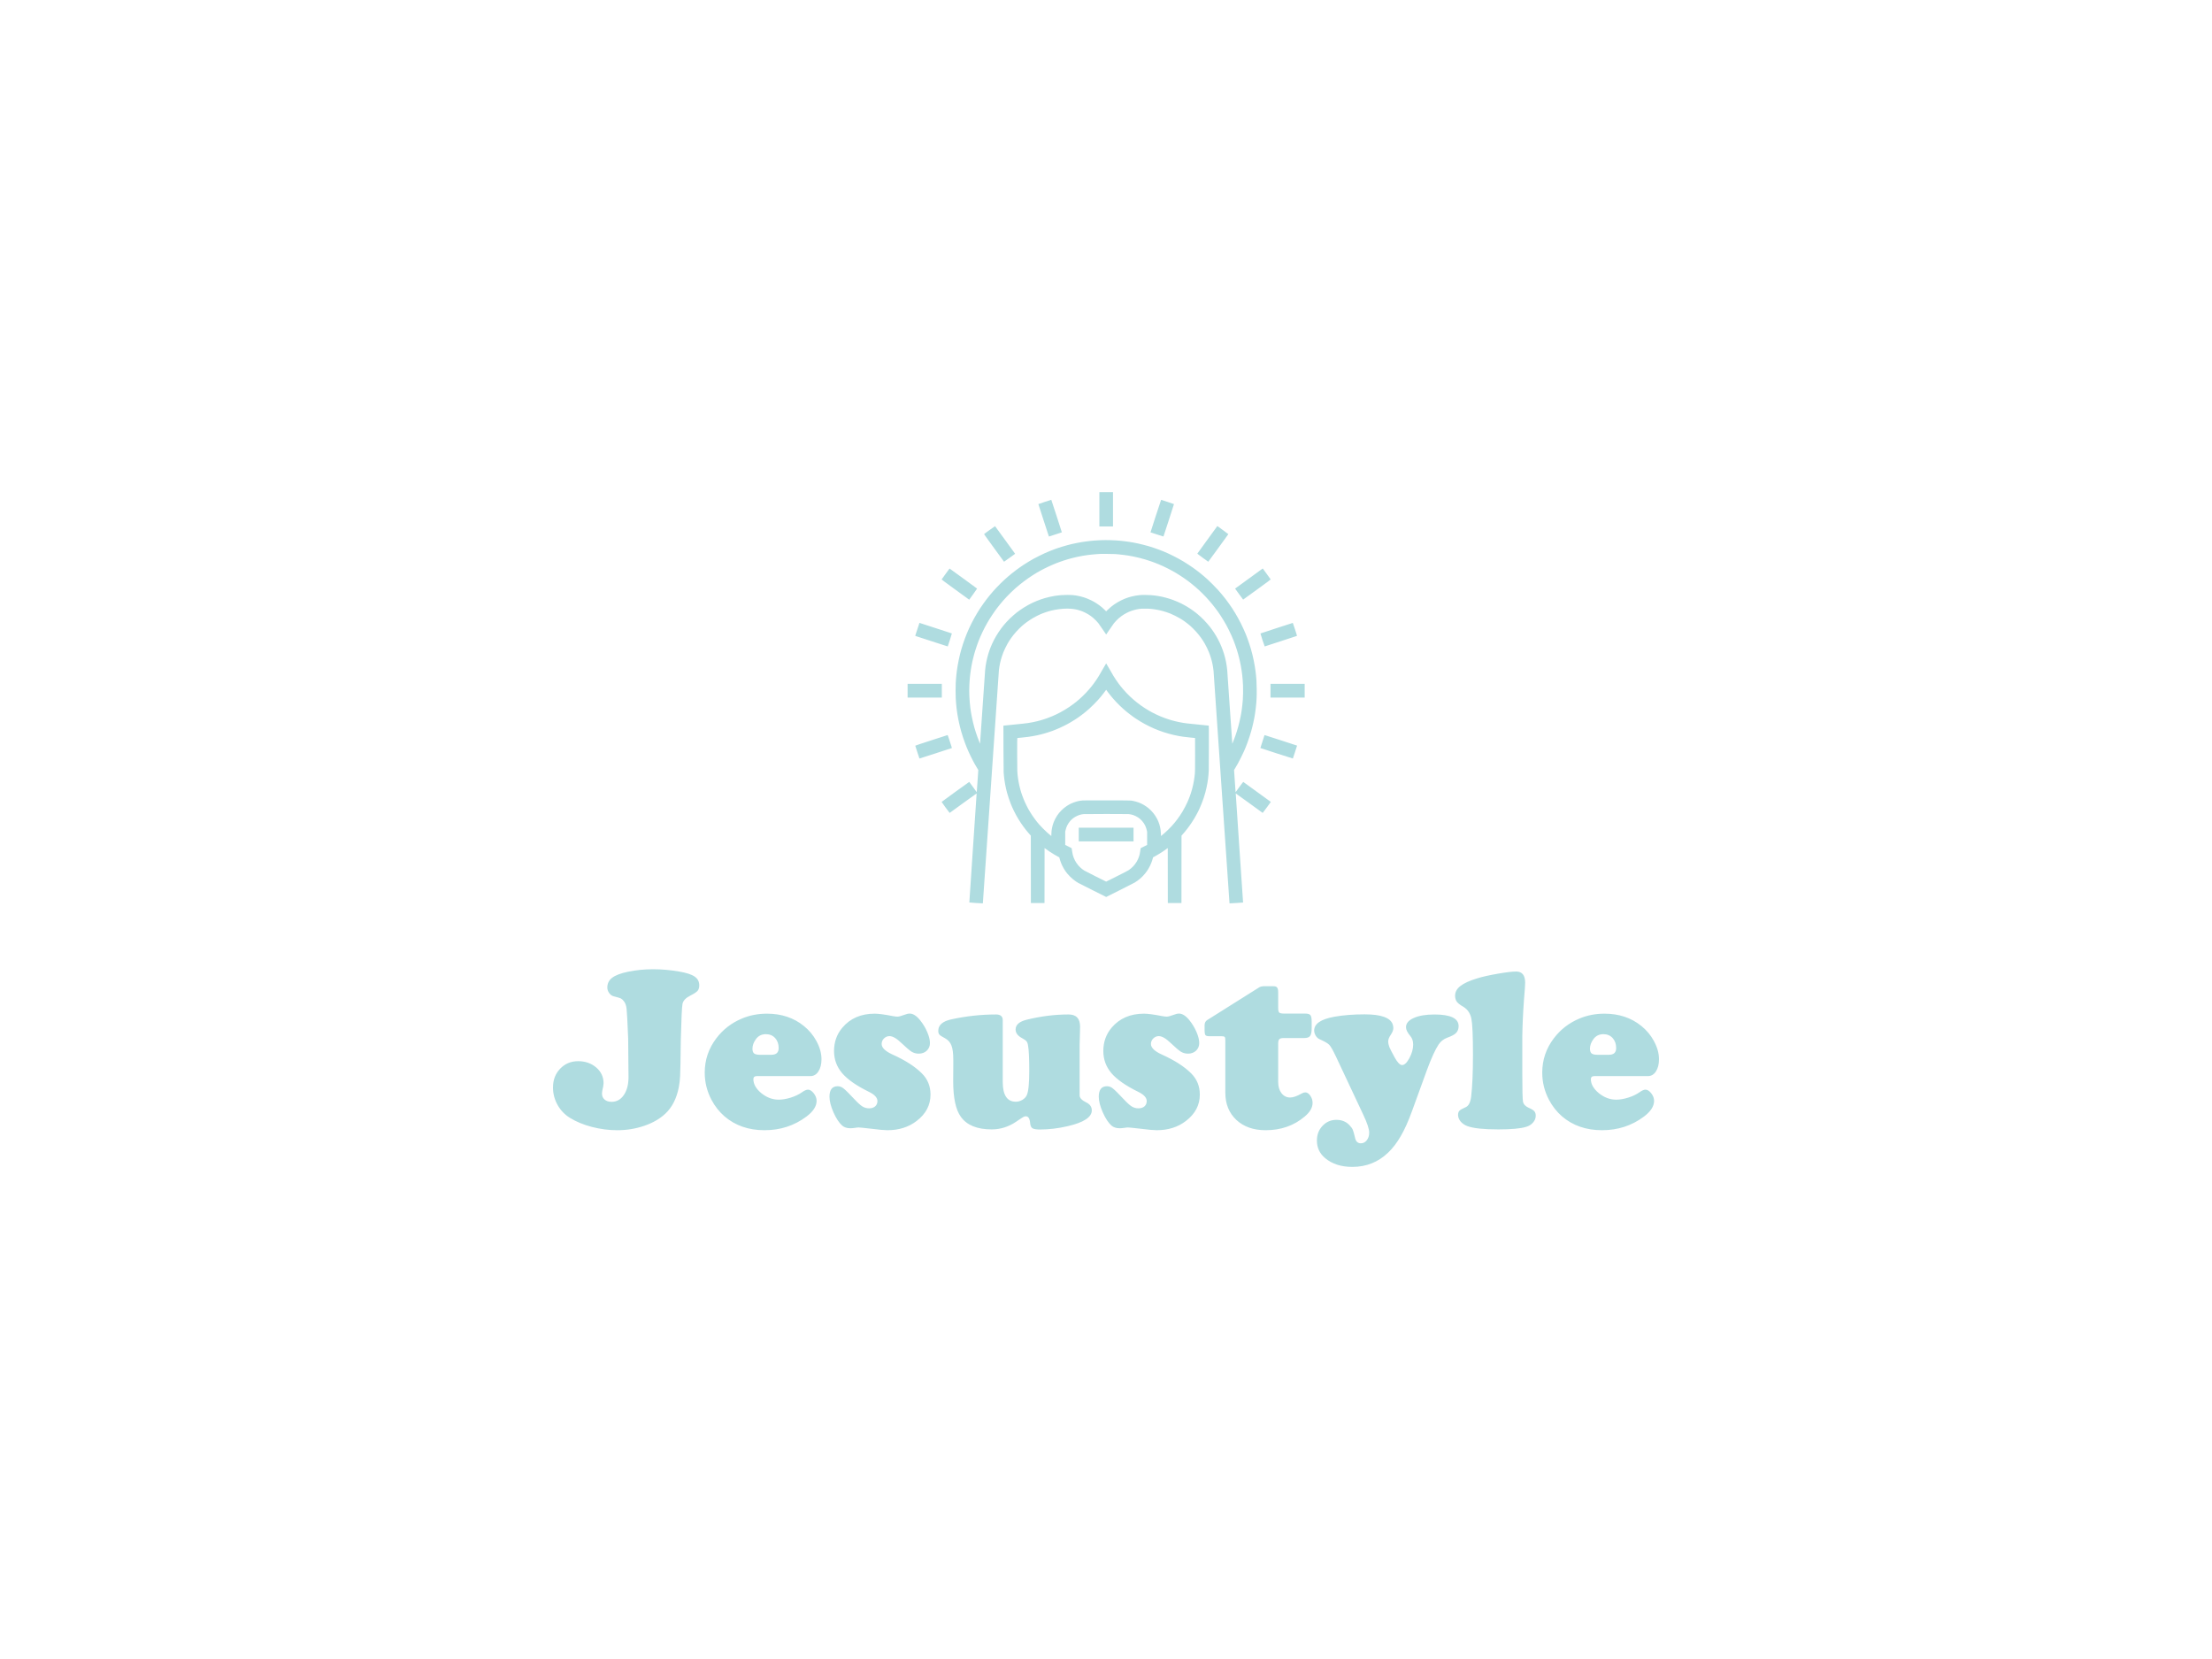<?xml version="1.0" encoding="utf-8"?>
<svg version="1.1" xmlns:cc="http://creativecommons.org/ns#" xmlns:dc="http://purl.org/dc/elements/1.1/" xmlns:rdf="http://www.w3.org/1999/02/22-rdf-syntax-ns#" xmlns="http://www.w3.org/2000/svg" xmlns:xlink="http://www.w3.org/1999/xlink" x="0px" y="0px" viewBox="0 0 1024 768" xml:space="preserve">
<path fill="#afdce0" d="m508.93 227.81v15.9h6.31v-15.9h-3.16-3.15zm-22.26 3.56c-0.02 0-1.37 0.44-3 0.97-1.64 0.53-2.98 0.99-2.98 1.02s1.1 3.41 2.43 7.52c1.34 4.11 2.44 7.48 2.45 7.49s1.35-0.42 2.99-0.95 2.99-0.98 3-0.99-1.08-3.4-2.42-7.54-2.46-7.52-2.47-7.52zm50.85 0.01c-0.03-0.01-1.15 3.37-2.49 7.51-1.35 4.14-2.44 7.54-2.43 7.55 0.01 0 1.36 0.45 3 0.98s2.99 0.95 3 0.94 1.11-3.38 2.45-7.48c1.33-4.11 2.42-7.5 2.42-7.52 0-0.03-1.33-0.49-2.95-1.01s-2.97-0.96-3-0.97zm26.02 12.15l-4.63 6.37c-2.54 3.51-4.63 6.4-4.64 6.42-0.01 0.03 1.12 0.88 2.51 1.89s2.55 1.84 2.57 1.83c0.02 0 2.11-2.86 4.65-6.35 2.54-3.5 4.63-6.39 4.64-6.41 0-0.03-1.09-0.85-2.44-1.83-1.34-0.98-2.49-1.81-2.55-1.85l-0.11-0.07zm-102.9 0.05c-0.02-0.02-1.15 0.77-2.51 1.76s-2.51 1.84-2.55 1.87c-0.06 0.06 0.78 1.26 4.55 6.44 2.54 3.5 4.65 6.38 4.67 6.39 0.03 0.01 1.2-0.82 2.59-1.83l2.54-1.84-0.12-0.18c-0.07-0.09-2.15-2.96-4.63-6.37-2.47-3.41-4.52-6.22-4.54-6.24zm51.16 6.45c-0.57 0-1.3 0.02-1.61 0.02-0.31 0.01-1.09 0.05-1.74 0.08-0.66 0.03-1.63 0.1-2.17 0.14-0.55 0.05-1.45 0.14-2 0.2-0.56 0.06-1.39 0.16-1.84 0.23-0.45 0.06-1.33 0.2-1.97 0.3-0.63 0.11-1.65 0.3-2.25 0.42-0.61 0.12-1.49 0.31-1.97 0.42-0.48 0.12-1.41 0.35-2.06 0.52s-1.79 0.5-2.54 0.73c-0.74 0.23-1.64 0.51-2 0.64-0.35 0.12-1.04 0.36-1.52 0.54-0.48 0.17-1.4 0.53-2.05 0.79-0.65 0.27-1.65 0.69-2.23 0.94-0.57 0.26-1.82 0.85-2.76 1.32-0.95 0.47-2.22 1.13-2.82 1.47s-1.56 0.89-2.11 1.23c-0.56 0.33-1.58 0.97-2.26 1.42s-1.58 1.06-2 1.36c-0.42 0.29-1.25 0.91-1.86 1.37-0.6 0.45-1.43 1.1-1.83 1.43-0.4 0.32-1.13 0.93-1.61 1.34-0.48 0.42-1.24 1.09-1.69 1.51-0.45 0.41-1.24 1.17-1.76 1.68-0.53 0.51-1.39 1.4-1.93 1.98-0.53 0.57-1.26 1.37-1.61 1.77s-0.99 1.15-1.41 1.66-1.07 1.34-1.46 1.84c-0.38 0.49-1.03 1.38-1.45 1.97-0.42 0.58-1.1 1.58-1.51 2.19-0.41 0.62-1.04 1.62-1.4 2.23-0.37 0.6-0.96 1.62-1.31 2.25-0.36 0.64-0.93 1.73-1.28 2.43-0.35 0.69-0.86 1.75-1.13 2.33-0.27 0.59-0.7 1.56-0.94 2.15-0.25 0.59-0.69 1.7-0.98 2.48-0.29 0.77-0.71 1.99-0.95 2.7-0.23 0.71-0.57 1.79-0.74 2.4-0.17 0.6-0.46 1.69-0.65 2.42-0.18 0.73-0.46 1.95-0.61 2.72-0.16 0.76-0.38 1.92-0.48 2.56-0.11 0.65-0.26 1.64-0.34 2.21-0.08 0.58-0.19 1.55-0.25 2.17-0.07 0.62-0.14 1.47-0.18 1.89-0.03 0.42-0.08 1.24-0.11 1.83s-0.06 2.14-0.06 3.44 0.03 2.84 0.06 3.41 0.1 1.54 0.14 2.14c0.05 0.6 0.14 1.54 0.2 2.09 0.06 0.54 0.15 1.27 0.2 1.63s0.16 1.12 0.25 1.69 0.26 1.51 0.37 2.09c0.11 0.57 0.29 1.43 0.4 1.91s0.32 1.38 0.47 1.99c0.16 0.62 0.42 1.6 0.59 2.2 0.18 0.59 0.51 1.66 0.74 2.38 0.24 0.71 0.63 1.83 0.87 2.49 0.24 0.65 0.6 1.59 0.8 2.08s0.56 1.34 0.8 1.88 0.76 1.66 1.16 2.48c0.4 0.81 0.94 1.87 1.19 2.33 0.25 0.47 0.61 1.12 0.79 1.44 0.19 0.33 0.6 1.02 0.91 1.54l0.57 0.95-0.33 4.8c-0.18 2.64-0.34 4.94-0.36 5.12l-0.04 0.32-1.71-2.36c-0.94-1.3-1.73-2.38-1.75-2.39-0.03-0.01-2.91 2.05-6.41 4.59-3.5 2.55-6.37 4.65-6.38 4.68s0.81 1.19 1.83 2.59c1.01 1.39 1.87 2.52 1.89 2.5 0.03-0.02 2.84-2.06 6.25-4.54s6.22-4.49 6.24-4.48c0.01 0.02-0.75 11.38-1.7 25.24-0.94 13.86-1.7 25.22-1.68 25.24s1.43 0.13 3.13 0.25c1.7 0.11 3.11 0.18 3.13 0.16 0.02-0.03 1.68-24.17 3.69-53.64 2.01-29.48 3.69-53.92 3.74-54.32 0.04-0.41 0.15-1.17 0.24-1.7s0.23-1.26 0.31-1.63 0.26-1.08 0.4-1.58c0.13-0.49 0.37-1.28 0.53-1.74 0.16-0.47 0.43-1.2 0.6-1.64 0.17-0.43 0.58-1.33 0.9-2 0.33-0.66 0.77-1.53 0.99-1.91 0.22-0.39 0.6-1.01 0.83-1.39 0.24-0.37 0.66-0.98 0.93-1.36 0.27-0.39 0.75-1.02 1.06-1.4 0.31-0.39 0.86-1.04 1.23-1.45 0.36-0.41 1-1.07 1.41-1.47 0.42-0.41 0.97-0.93 1.23-1.17 0.27-0.23 0.76-0.64 1.09-0.91s0.85-0.67 1.15-0.89c0.31-0.23 0.95-0.67 1.43-0.98 0.48-0.32 1.19-0.76 1.58-0.98 0.38-0.23 1.14-0.64 1.69-0.91 0.54-0.27 1.26-0.61 1.6-0.76 0.34-0.14 0.8-0.33 1.02-0.42 0.21-0.09 0.72-0.27 1.12-0.41 0.41-0.14 1.04-0.35 1.4-0.46 0.37-0.11 1.02-0.29 1.44-0.4 0.42-0.1 1.17-0.27 1.67-0.36 0.49-0.1 1.38-0.24 1.97-0.31 0.59-0.08 1.46-0.17 1.94-0.2 0.47-0.03 1.38-0.06 2.02-0.06 0.63 0 1.51 0.04 1.97 0.09 0.45 0.05 1.09 0.13 1.42 0.2 0.33 0.06 0.89 0.18 1.25 0.27 0.35 0.09 0.94 0.27 1.29 0.39 0.36 0.12 0.85 0.3 1.1 0.4s0.8 0.35 1.21 0.56c0.42 0.21 1.01 0.53 1.3 0.71s0.79 0.5 1.1 0.72 0.85 0.65 1.21 0.95 0.94 0.85 1.3 1.22c0.36 0.38 0.88 0.96 1.15 1.29 0.27 0.34 1.18 1.64 2.02 2.91 0.84 1.26 1.54 2.29 1.56 2.29s0.72-1.03 1.56-2.29c0.84-1.27 1.75-2.57 2.02-2.91 0.27-0.33 0.78-0.91 1.13-1.27 0.36-0.37 0.86-0.86 1.13-1.08 0.26-0.23 0.77-0.64 1.13-0.9 0.36-0.27 0.95-0.67 1.31-0.89s0.96-0.55 1.33-0.73c0.37-0.19 0.9-0.44 1.18-0.55 0.28-0.12 0.8-0.31 1.16-0.43 0.35-0.12 0.94-0.29 1.29-0.38 0.36-0.09 0.84-0.21 1.07-0.25 0.24-0.05 0.74-0.13 1.13-0.19 0.57-0.08 1.07-0.1 2.59-0.1 1.41 0 2.13 0.03 2.82 0.1 0.51 0.06 1.32 0.16 1.8 0.24 0.49 0.07 1.3 0.22 1.81 0.33s1.3 0.3 1.76 0.43c0.46 0.12 1.23 0.36 1.72 0.53 0.49 0.16 1.29 0.46 1.79 0.65 0.49 0.2 1.49 0.66 2.22 1.02 0.73 0.37 1.68 0.88 2.11 1.14 0.44 0.26 0.98 0.59 1.22 0.75 0.23 0.15 0.72 0.48 1.08 0.74 0.37 0.26 0.99 0.73 1.38 1.04 0.4 0.32 0.96 0.79 1.26 1.05 0.29 0.26 0.86 0.8 1.25 1.19 0.4 0.39 1.03 1.04 1.39 1.45 0.37 0.41 0.92 1.06 1.23 1.45 0.31 0.38 0.78 1 1.04 1.37 0.26 0.36 0.68 0.98 0.93 1.37 0.24 0.39 0.63 1.02 0.85 1.41 0.22 0.38 0.66 1.25 0.99 1.91 0.32 0.67 0.73 1.57 0.9 2 0.17 0.44 0.43 1.14 0.57 1.55 0.14 0.42 0.33 1.02 0.42 1.33s0.26 0.92 0.37 1.35c0.1 0.43 0.26 1.13 0.34 1.55 0.08 0.41 0.19 1.08 0.25 1.49 0.06 0.4 0.14 1.03 0.18 1.38 0.03 0.36 1.7 24.71 3.71 54.11 2 29.41 3.66 53.48 3.68 53.5 0.02 0.03 1.44-0.05 3.15-0.17 1.72-0.12 3.12-0.22 3.13-0.22 0.01-0.01-0.77-11.37-1.71-25.24-0.95-13.88-1.71-25.25-1.69-25.27 0.01-0.01 2.82 2 6.23 4.48s6.22 4.53 6.25 4.54c0.03 0.02 0.89-1.12 1.91-2.53l1.86-2.56-6.35-4.61c-3.49-2.53-6.37-4.63-6.41-4.65-0.04-0.03-0.68 0.8-1.8 2.35l-1.74 2.39-0.04-0.32c-0.02-0.18-0.18-2.48-0.36-5.12l-0.32-4.8 0.58-0.97c0.32-0.53 0.86-1.47 1.2-2.07 0.34-0.61 1.01-1.92 1.5-2.91s1.09-2.24 1.32-2.76c0.23-0.53 0.58-1.37 0.79-1.86 0.2-0.5 0.56-1.45 0.81-2.11 0.25-0.67 0.66-1.84 0.9-2.6 0.25-0.76 0.6-1.87 0.77-2.48 0.17-0.6 0.42-1.55 0.56-2.11s0.36-1.47 0.48-2.03c0.13-0.56 0.3-1.42 0.4-1.91 0.09-0.5 0.22-1.21 0.28-1.58s0.18-1.12 0.25-1.66c0.08-0.55 0.2-1.46 0.26-2.03 0.06-0.58 0.15-1.5 0.2-2.06 0.04-0.56 0.11-1.6 0.14-2.33 0.05-0.82 0.06-2.34 0.04-4.08-0.02-1.73-0.06-3.23-0.12-3.99-0.05-0.66-0.14-1.7-0.2-2.31-0.07-0.6-0.17-1.49-0.23-1.97s-0.21-1.49-0.34-2.24c-0.12-0.75-0.34-1.93-0.48-2.62s-0.41-1.91-0.61-2.72c-0.2-0.8-0.51-1.96-0.68-2.56-0.17-0.61-0.52-1.72-0.77-2.48s-0.66-1.94-0.92-2.62-0.58-1.53-0.73-1.89-0.52-1.23-0.84-1.94c-0.31-0.72-0.91-2-1.34-2.85s-1.06-2.07-1.42-2.7c-0.35-0.64-0.94-1.65-1.31-2.26-0.36-0.6-0.98-1.58-1.36-2.17-0.39-0.59-1.09-1.61-1.57-2.28s-1.2-1.64-1.61-2.17-1.13-1.43-1.61-2-1.29-1.51-1.81-2.09c-0.51-0.57-1.63-1.74-2.49-2.59-0.85-0.85-1.93-1.89-2.39-2.31-0.47-0.42-1.19-1.05-1.61-1.41s-1.15-0.97-1.63-1.36c-0.48-0.38-1.28-1-1.78-1.37-0.49-0.38-1.2-0.9-1.58-1.16-0.37-0.27-1.27-0.88-2-1.36-0.72-0.48-1.83-1.18-2.45-1.55s-1.54-0.91-2.06-1.19c-0.51-0.29-1.62-0.87-2.47-1.3-0.86-0.43-1.99-0.98-2.51-1.22-0.53-0.23-1.42-0.62-1.97-0.86-0.56-0.23-1.51-0.61-2.12-0.84-0.6-0.23-1.73-0.63-2.51-0.89-0.77-0.26-1.89-0.62-2.47-0.79-0.59-0.17-1.71-0.48-2.49-0.67-0.77-0.2-1.88-0.46-2.47-0.59s-1.55-0.32-2.13-0.43c-0.58-0.1-1.57-0.27-2.2-0.36s-1.56-0.22-2.07-0.28-1.35-0.15-1.86-0.2-1.31-0.11-1.77-0.14c-0.47-0.03-1.55-0.09-2.4-0.12s-2.02-0.05-2.59-0.04zm-2.39 6.38c0.22-0.01 1.65-0.01 3.18 0v0.01c1.53 0.01 3.14 0.04 3.58 0.07 0.43 0.03 1.22 0.1 1.74 0.15 0.53 0.05 1.47 0.15 2.09 0.23 0.62 0.07 1.59 0.21 2.17 0.3 0.57 0.1 1.38 0.24 1.8 0.32s1.22 0.24 1.78 0.37c0.55 0.12 1.54 0.35 2.19 0.52s1.73 0.47 2.4 0.67c0.66 0.21 1.62 0.51 2.11 0.68 0.5 0.17 1.36 0.47 1.92 0.68s1.48 0.58 2.05 0.82c0.58 0.24 1.45 0.62 1.95 0.85 0.49 0.22 1.51 0.72 2.25 1.09 0.75 0.38 1.71 0.89 2.14 1.13 0.44 0.24 1.23 0.7 1.76 1.02 0.53 0.31 1.38 0.85 1.9 1.18s1.43 0.95 2.03 1.37c0.59 0.42 1.33 0.95 1.64 1.18 0.31 0.24 0.98 0.76 1.49 1.17s1.31 1.07 1.78 1.47c0.46 0.4 1.16 1.02 1.55 1.37 0.38 0.36 1.13 1.07 1.65 1.58s1.34 1.35 1.81 1.86c0.48 0.51 1.17 1.28 1.55 1.72 0.38 0.43 1.04 1.22 1.46 1.74 0.43 0.53 1.08 1.37 1.45 1.87 0.37 0.49 0.86 1.15 1.08 1.46 0.21 0.31 0.73 1.07 1.14 1.69s1.05 1.65 1.43 2.28c0.38 0.64 0.91 1.54 1.16 2 0.26 0.47 0.79 1.5 1.19 2.29 0.39 0.79 0.96 1.98 1.25 2.65 0.3 0.66 0.71 1.64 0.92 2.17 0.21 0.52 0.56 1.47 0.79 2.11 0.23 0.63 0.57 1.63 0.75 2.22 0.19 0.59 0.45 1.48 0.59 1.98 0.14 0.49 0.34 1.25 0.45 1.69 0.11 0.43 0.3 1.24 0.42 1.8 0.13 0.56 0.32 1.51 0.43 2.11 0.11 0.61 0.28 1.61 0.37 2.23s0.21 1.59 0.28 2.17c0.06 0.57 0.15 1.51 0.2 2.08 0.04 0.58 0.11 1.72 0.15 2.54 0.04 0.9 0.05 2.27 0.03 3.44-0.02 1.07-0.08 2.49-0.12 3.15-0.05 0.67-0.14 1.71-0.21 2.31-0.06 0.61-0.17 1.56-0.25 2.12-0.08 0.55-0.19 1.31-0.26 1.69-0.06 0.37-0.2 1.13-0.31 1.69-0.1 0.56-0.31 1.51-0.45 2.11s-0.39 1.62-0.56 2.25c-0.17 0.64-0.47 1.68-0.67 2.32-0.2 0.63-0.52 1.59-0.71 2.14-0.19 0.54-0.52 1.43-0.73 1.97s-0.45 1.16-0.54 1.38l-0.16 0.39-0.04-0.28c-0.03-0.15-0.54-7.6-1.15-16.54-0.6-8.94-1.14-16.67-1.18-17.18-0.05-0.52-0.15-1.38-0.23-1.92s-0.23-1.42-0.33-1.95c-0.11-0.53-0.3-1.37-0.42-1.87-0.13-0.5-0.36-1.33-0.51-1.84-0.16-0.52-0.42-1.32-0.59-1.77-0.16-0.45-0.43-1.16-0.6-1.56-0.16-0.4-0.49-1.16-0.73-1.68-0.25-0.52-0.67-1.36-0.93-1.86-0.27-0.5-0.68-1.23-0.92-1.61-0.23-0.39-0.63-1.03-0.88-1.41-0.26-0.39-0.64-0.95-0.85-1.24-0.21-0.3-0.63-0.86-0.93-1.25-0.31-0.39-0.88-1.08-1.27-1.54s-1.1-1.23-1.57-1.71c-0.46-0.48-1.2-1.19-1.63-1.58-0.44-0.4-1.02-0.91-1.3-1.14s-0.74-0.61-1.03-0.83-0.8-0.61-1.15-0.86c-0.35-0.26-0.96-0.67-1.34-0.93-0.39-0.25-1.03-0.65-1.42-0.89-0.39-0.23-1.01-0.58-1.38-0.78-0.37-0.21-0.95-0.51-1.29-0.68s-1.11-0.52-1.72-0.79c-0.6-0.26-1.51-0.63-2.03-0.82-0.51-0.18-1.24-0.44-1.63-0.56-0.39-0.13-1.14-0.34-1.66-0.48-0.53-0.15-1.3-0.34-1.72-0.43s-1.21-0.24-1.75-0.34c-0.54-0.09-1.3-0.2-1.68-0.25-0.39-0.05-1.19-0.13-1.78-0.18-0.68-0.06-1.71-0.09-2.82-0.1-1.29 0-1.98 0.03-2.61 0.1-0.47 0.05-1.24 0.16-1.71 0.24-0.46 0.07-1.25 0.24-1.74 0.36-0.5 0.12-1.23 0.33-1.62 0.45-0.4 0.13-1.11 0.39-1.58 0.57-0.47 0.19-1.29 0.55-1.8 0.81-0.52 0.26-1.3 0.68-1.74 0.95-0.44 0.26-1.1 0.69-1.48 0.96s-1.01 0.74-1.4 1.06-1.07 0.92-1.49 1.33l-0.78 0.76-0.72-0.7c-0.39-0.39-0.94-0.89-1.22-1.13-0.28-0.23-0.76-0.61-1.07-0.85-0.31-0.23-0.87-0.63-1.24-0.87-0.38-0.25-0.96-0.61-1.29-0.81-0.34-0.19-1-0.54-1.47-0.77-0.46-0.24-1.23-0.57-1.69-0.75-0.47-0.19-1.17-0.44-1.56-0.57-0.39-0.12-1.06-0.31-1.49-0.42s-1.05-0.24-1.37-0.31c-0.33-0.06-0.86-0.15-1.19-0.2-0.32-0.04-0.89-0.11-1.27-0.15-0.39-0.04-1.38-0.07-2.39-0.07-1.08 0.01-2.12 0.04-2.8 0.1-0.6 0.05-1.38 0.13-1.75 0.18-0.36 0.04-1.06 0.15-1.54 0.22-0.48 0.08-1.39 0.26-2.03 0.4-0.63 0.14-1.62 0.39-2.19 0.56-0.58 0.17-1.43 0.43-1.89 0.59-0.47 0.16-1.28 0.47-1.81 0.68-0.54 0.21-1.42 0.6-1.97 0.85-0.55 0.26-1.48 0.73-2.07 1.05-0.6 0.33-1.53 0.87-2.08 1.22-0.55 0.34-1.39 0.9-1.86 1.24s-1.13 0.82-1.46 1.08c-0.34 0.27-0.97 0.79-1.42 1.18-0.45 0.38-1.24 1.11-1.76 1.61-0.51 0.51-1.22 1.24-1.58 1.63-0.35 0.39-0.87 0.98-1.15 1.32-0.29 0.34-0.82 1.02-1.19 1.51-0.36 0.49-0.96 1.33-1.31 1.86s-0.86 1.35-1.13 1.81-0.72 1.27-0.99 1.8c-0.28 0.53-0.67 1.35-0.88 1.81-0.21 0.47-0.5 1.16-0.66 1.55-0.15 0.39-0.39 1.02-0.53 1.41s-0.37 1.12-0.53 1.62c-0.15 0.51-0.38 1.33-0.5 1.83-0.13 0.5-0.32 1.34-0.42 1.87-0.11 0.53-0.26 1.41-0.34 1.95-0.07 0.54-0.18 1.41-0.22 1.92-0.05 0.51-0.58 8.24-1.19 17.18-0.6 8.94-1.12 16.39-1.14 16.54l-0.04 0.29-0.42-1.05c-0.23-0.57-0.59-1.52-0.8-2.1-0.22-0.59-0.56-1.59-0.76-2.22s-0.49-1.59-0.65-2.14c-0.15-0.55-0.41-1.52-0.56-2.16-0.16-0.63-0.42-1.84-0.59-2.68-0.17-0.83-0.37-1.94-0.45-2.45s-0.2-1.43-0.28-2.04-0.19-1.71-0.25-2.45c-0.07-0.73-0.14-1.91-0.17-2.61-0.03-0.69-0.06-1.89-0.06-2.65 0-0.75 0.03-1.93 0.06-2.62 0.03-0.68 0.09-1.73 0.14-2.33 0.05-0.61 0.14-1.56 0.2-2.12s0.19-1.53 0.28-2.17c0.09-0.63 0.26-1.63 0.37-2.22s0.28-1.48 0.39-1.97c0.11-0.5 0.32-1.36 0.46-1.92s0.31-1.24 0.39-1.52 0.31-1.05 0.51-1.72 0.56-1.74 0.79-2.4c0.23-0.65 0.58-1.59 0.77-2.08 0.2-0.5 0.55-1.35 0.78-1.89 0.24-0.54 0.68-1.52 0.99-2.17s0.8-1.63 1.08-2.17c0.29-0.54 0.78-1.44 1.1-2s0.81-1.39 1.1-1.86c0.29-0.46 0.85-1.34 1.26-1.94 0.4-0.61 1-1.47 1.32-1.92 0.33-0.45 0.85-1.14 1.16-1.55 0.31-0.4 0.84-1.07 1.19-1.49 0.34-0.42 0.96-1.16 1.38-1.64s1.18-1.3 1.67-1.83c0.5-0.53 1.4-1.43 2-2.01s1.5-1.41 1.99-1.85c0.5-0.44 1.36-1.17 1.92-1.63s1.5-1.19 2.09-1.63c0.59-0.45 1.54-1.13 2.11-1.52 0.57-0.4 1.46-0.99 1.97-1.31 0.51-0.33 1.3-0.81 1.75-1.08 0.45-0.26 1.16-0.67 1.58-0.9s1.23-0.66 1.8-0.96 1.57-0.78 2.23-1.08c0.65-0.3 1.56-0.71 2.02-0.9 0.47-0.2 1.09-0.45 1.38-0.57 0.3-0.11 0.97-0.37 1.5-0.56 0.52-0.19 1.44-0.51 2.02-0.7 0.59-0.19 1.46-0.46 1.94-0.6 0.49-0.14 1.37-0.38 1.95-0.53 0.59-0.16 1.42-0.36 1.84-0.45 0.41-0.09 1.14-0.24 1.6-0.33 0.47-0.1 1.23-0.24 1.69-0.32 0.47-0.07 1.3-0.2 1.86-0.28s1.49-0.19 2.06-0.25 1.63-0.15 2.34-0.2 1.47-0.1 1.69-0.11zm75.16 6.75l-6.11 4.45c-3.36 2.45-6.25 4.54-6.41 4.66l-0.29 0.21 1.84 2.54c1.02 1.4 1.87 2.55 1.89 2.55 0.03 0 2.91-2.08 6.41-4.63 4.4-3.19 6.36-4.65 6.34-4.71-0.01-0.04-0.81-1.15-1.76-2.45-0.95-1.31-1.77-2.43-1.82-2.5l-0.09-0.12zm-144.98 0.04c-0.02 0-0.13 0.14-0.25 0.3s-0.93 1.28-1.81 2.48c-0.87 1.2-1.6 2.22-1.62 2.26-0.02 0.05 1.82 1.42 5.34 3.98 2.96 2.15 5.84 4.24 6.4 4.65l1.02 0.75 1.84-2.54c1.02-1.39 1.83-2.56 1.82-2.6-0.02-0.03-2.88-2.14-6.37-4.67-3.48-2.53-6.35-4.61-6.37-4.61zm-13.95 25.15l-0.68 2.09c-0.38 1.15-0.82 2.51-0.99 3.01-0.21 0.64-0.28 0.93-0.23 0.94 0.03 0.02 3.42 1.12 7.53 2.45 4.1 1.34 7.46 2.42 7.47 2.41s0.45-1.35 0.99-2.99c0.53-1.64 0.94-2.99 0.92-3.02-0.03-0.02-2.97-0.99-6.53-2.14-3.57-1.16-6.93-2.25-7.48-2.43l-1-0.32zm172.84 0.01c-0.03-0.01-3.4 1.08-7.5 2.42-4.09 1.34-7.46 2.45-7.48 2.47s0.4 1.38 0.93 3.03c0.57 1.74 1 2.98 1.04 2.97 0.03-0.01 3.39-1.11 7.47-2.43 4.07-1.33 7.43-2.43 7.47-2.45s-0.27-1.04-0.91-3.02c-0.54-1.64-0.99-2.99-1.02-2.99zm-86.4 18.74c-0.03 0-0.66 1.08-1.42 2.41-0.75 1.32-1.62 2.83-1.93 3.34s-0.83 1.33-1.17 1.83c-0.33 0.49-0.87 1.27-1.21 1.72-0.33 0.45-0.81 1.07-1.06 1.38-0.24 0.31-0.73 0.89-1.08 1.29-0.34 0.41-1 1.14-1.47 1.64-0.46 0.49-1.22 1.26-1.69 1.69-0.46 0.44-1.14 1.06-1.51 1.38-0.37 0.33-1 0.85-1.38 1.16-0.39 0.31-1.05 0.82-1.47 1.13s-1.19 0.86-1.72 1.22c-0.52 0.35-1.46 0.95-2.08 1.32s-1.57 0.91-2.1 1.19c-0.53 0.29-1.4 0.72-1.92 0.97-0.53 0.24-1.31 0.6-1.75 0.78-0.43 0.19-1.33 0.54-1.99 0.79-0.66 0.24-1.57 0.56-2.02 0.7s-1.08 0.33-1.41 0.42c-0.32 0.1-1.01 0.28-1.52 0.41s-1.49 0.34-2.17 0.48c-0.68 0.13-1.68 0.31-2.22 0.38-0.55 0.08-1.57 0.21-2.29 0.28-0.71 0.08-3.03 0.31-5.14 0.53l-3.85 0.38 0.02 10.51c0.02 7.08 0.05 10.75 0.09 11.24 0.03 0.41 0.1 1.14 0.15 1.64 0.05 0.49 0.15 1.34 0.23 1.89 0.08 0.54 0.22 1.4 0.31 1.91s0.27 1.37 0.39 1.91 0.35 1.45 0.51 2.03 0.48 1.65 0.73 2.37c0.24 0.73 0.63 1.81 0.86 2.4s0.55 1.37 0.72 1.75c0.16 0.37 0.55 1.2 0.87 1.86 0.32 0.65 0.78 1.53 1.02 1.97 0.24 0.43 0.66 1.17 0.94 1.63 0.28 0.47 0.81 1.3 1.17 1.85 0.37 0.55 0.92 1.33 1.22 1.74s0.82 1.11 1.17 1.54 0.79 0.98 0.99 1.21 0.57 0.66 0.83 0.94l0.46 0.52 0.02 15.6 0.01 15.6h6.31l0.02-12.72 0.01-12.72 0.81 0.58c0.44 0.32 1.18 0.83 1.65 1.15 0.47 0.31 1.3 0.83 1.83 1.16 0.54 0.32 1.33 0.77 1.75 1l0.77 0.41 0.13 0.48c0.07 0.27 0.23 0.8 0.36 1.19s0.32 0.9 0.42 1.15 0.33 0.76 0.51 1.13c0.18 0.38 0.51 0.98 0.74 1.36 0.22 0.37 0.55 0.88 0.74 1.15 0.19 0.26 0.53 0.72 0.77 1.01 0.23 0.3 0.8 0.92 1.27 1.39 0.46 0.47 1.15 1.09 1.52 1.38 0.37 0.3 0.94 0.72 1.27 0.94 0.33 0.21 0.82 0.52 1.1 0.69 0.28 0.16 3.29 1.68 6.69 3.38l6.19 3.1 6.29-3.15c3.47-1.74 6.58-3.33 6.92-3.53 0.34-0.21 0.9-0.58 1.24-0.82s0.91-0.7 1.27-1c0.35-0.31 0.93-0.85 1.27-1.2 0.34-0.36 0.81-0.89 1.04-1.18 0.24-0.29 0.58-0.75 0.77-1.01 0.19-0.27 0.52-0.78 0.74-1.15 0.23-0.38 0.56-0.98 0.74-1.36 0.18-0.37 0.43-0.93 0.55-1.24 0.13-0.31 0.33-0.88 0.46-1.27 0.12-0.39 0.26-0.87 0.32-1.07l0.09-0.37 0.68-0.36c0.38-0.2 1.16-0.65 1.73-0.99 0.58-0.34 1.48-0.91 2.01-1.26 0.52-0.36 1.28-0.88 1.67-1.17l0.72-0.52 0.01 12.72 0.02 12.72h6.31l0.01-15.6 0.02-15.6 0.49-0.55c0.27-0.3 0.74-0.84 1.03-1.19 0.3-0.36 0.78-0.95 1.06-1.32 0.29-0.37 0.75-0.98 1.02-1.36 0.27-0.37 0.77-1.09 1.11-1.61 0.34-0.51 0.86-1.31 1.14-1.79 0.29-0.48 0.77-1.32 1.06-1.86 0.3-0.55 0.64-1.2 0.76-1.44 0.13-0.25 0.45-0.92 0.71-1.5 0.26-0.57 0.68-1.55 0.92-2.17 0.25-0.62 0.67-1.76 0.93-2.53 0.25-0.78 0.61-1.93 0.78-2.57 0.17-0.63 0.42-1.67 0.56-2.31 0.14-0.63 0.33-1.61 0.42-2.17 0.1-0.55 0.22-1.4 0.29-1.88 0.06-0.48 0.15-1.32 0.2-1.87 0.04-0.54 0.11-1.53 0.14-2.19 0.03-0.7 0.05-5.3 0.05-10.89 0.01-7.7-0.01-9.69-0.06-9.71-0.04-0.01-2.13-0.23-4.64-0.48s-4.98-0.5-5.49-0.56c-0.51-0.07-1.31-0.18-1.78-0.26-0.46-0.08-1.28-0.23-1.8-0.33-0.53-0.11-1.38-0.3-1.89-0.43-0.51-0.12-1.2-0.3-1.52-0.4-0.33-0.09-1.06-0.32-1.64-0.5-0.57-0.19-1.42-0.49-1.88-0.66-0.47-0.17-1.27-0.49-1.78-0.7-0.51-0.22-1.36-0.6-1.89-0.85-0.52-0.25-1.36-0.67-1.86-0.93-0.49-0.26-1.26-0.7-1.71-0.96s-1.2-0.72-1.67-1.02c-0.46-0.29-1.29-0.86-1.84-1.25s-1.34-0.98-1.75-1.31c-0.41-0.32-1.12-0.9-1.57-1.29s-1.22-1.08-1.71-1.54c-0.49-0.47-1.27-1.25-1.74-1.74-0.46-0.5-1.13-1.23-1.47-1.64-0.35-0.4-0.83-0.98-1.08-1.29s-0.73-0.93-1.06-1.38-0.88-1.23-1.21-1.72c-0.34-0.5-0.86-1.32-1.17-1.83-0.31-0.52-1.18-2.02-1.93-3.34-0.75-1.33-1.39-2.41-1.41-2.41zm-91.92 9.47v6.36h15.84v-6.36h-7.92-7.92zm167.99 0v6.36h15.83v-6.36h-7.92-7.91zm-76.07 2.76c0.02 0 0.05 0.03 0.07 0.07 0.01 0.04 0.35 0.5 0.74 1.03 0.4 0.52 0.94 1.22 1.21 1.54 0.26 0.33 0.78 0.94 1.14 1.37 0.37 0.43 1.07 1.2 1.56 1.72s1.29 1.33 1.79 1.8c0.49 0.47 1.21 1.13 1.6 1.47 0.39 0.35 1.03 0.9 1.44 1.23 0.4 0.33 1.17 0.93 1.72 1.34 0.54 0.41 1.15 0.86 1.35 1s0.79 0.54 1.3 0.88c0.51 0.35 1.44 0.93 2.06 1.3 0.61 0.37 1.5 0.88 1.98 1.13 0.47 0.26 1.39 0.73 2.05 1.05s1.66 0.78 2.22 1.02c0.55 0.24 1.49 0.61 2.08 0.84 0.59 0.22 1.62 0.59 2.28 0.81 0.67 0.22 1.71 0.54 2.32 0.7 0.61 0.17 1.66 0.44 2.34 0.6 0.68 0.15 1.71 0.37 2.3 0.48 0.59 0.1 1.54 0.26 2.11 0.34s2.03 0.25 3.24 0.37 2.22 0.22 2.25 0.22c0.02 0 0.04 3.51 0.02 7.79-0.01 6.76-0.03 7.92-0.11 8.72-0.05 0.51-0.15 1.32-0.21 1.8-0.07 0.47-0.18 1.22-0.26 1.66s-0.24 1.26-0.36 1.82c-0.13 0.57-0.34 1.44-0.48 1.95-0.14 0.5-0.37 1.27-0.51 1.71-0.15 0.43-0.37 1.1-0.51 1.49s-0.39 1.03-0.56 1.44c-0.16 0.4-0.44 1.04-0.61 1.42s-0.6 1.25-0.95 1.94-0.92 1.71-1.25 2.27-0.9 1.44-1.25 1.96-0.91 1.31-1.24 1.74-0.9 1.16-1.28 1.62c-0.38 0.45-0.99 1.14-1.34 1.53-0.36 0.38-1.1 1.13-1.63 1.66-0.54 0.53-1.25 1.19-1.58 1.47-0.32 0.28-0.83 0.71-1.12 0.94l-0.54 0.44-0.03-1.03c-0.02-0.57-0.08-1.34-0.14-1.71-0.05-0.37-0.15-0.97-0.23-1.33-0.07-0.37-0.24-0.98-0.36-1.37-0.13-0.39-0.34-0.98-0.48-1.31s-0.42-0.91-0.61-1.3c-0.2-0.38-0.56-0.98-0.79-1.32-0.23-0.35-0.63-0.9-0.89-1.23-0.26-0.32-0.77-0.9-1.14-1.27-0.38-0.38-0.95-0.89-1.27-1.15-0.32-0.25-0.8-0.61-1.07-0.78-0.26-0.18-0.76-0.49-1.09-0.68-0.34-0.2-0.81-0.44-1.05-0.55-0.23-0.11-0.72-0.32-1.07-0.45-0.35-0.14-0.95-0.34-1.32-0.44-0.38-0.11-0.95-0.24-1.28-0.31-0.32-0.06-0.78-0.14-1.01-0.18-0.33-0.06-2.95-0.08-11.13-0.09-7.38-0.02-10.91 0-11.36 0.04-0.35 0.03-0.87 0.1-1.15 0.14-0.28 0.05-0.69 0.13-0.9 0.18-0.22 0.05-0.66 0.16-0.98 0.25s-0.87 0.28-1.21 0.42c-0.35 0.13-0.8 0.32-1.02 0.42-0.21 0.09-0.61 0.3-0.9 0.46-0.28 0.16-0.79 0.47-1.13 0.69-0.35 0.22-0.89 0.62-1.22 0.88-0.32 0.26-0.89 0.78-1.26 1.15-0.37 0.38-0.87 0.92-1.11 1.22-0.24 0.29-0.64 0.85-0.9 1.23-0.26 0.39-0.66 1.06-0.88 1.5-0.22 0.43-0.5 1.04-0.62 1.35-0.13 0.31-0.31 0.82-0.41 1.13s-0.24 0.82-0.31 1.13-0.17 0.81-0.22 1.12c-0.04 0.31-0.1 0.7-0.12 0.88-0.02 0.17-0.06 0.76-0.08 1.31l-0.03 1-0.56-0.46c-0.31-0.25-0.93-0.78-1.38-1.18-0.45-0.39-1.32-1.22-1.92-1.84-0.61-0.61-1.37-1.42-1.7-1.79-0.32-0.38-0.79-0.93-1.04-1.24s-0.69-0.88-0.98-1.27c-0.3-0.39-0.86-1.2-1.27-1.8-0.4-0.61-0.91-1.41-1.13-1.78s-0.54-0.91-0.7-1.2c-0.16-0.3-0.51-0.98-0.79-1.53-0.27-0.54-0.65-1.33-0.83-1.75-0.19-0.42-0.48-1.12-0.65-1.55s-0.43-1.12-0.57-1.52-0.35-1.02-0.46-1.37c-0.1-0.36-0.3-1.01-0.42-1.46-0.12-0.46-0.31-1.22-0.42-1.7-0.11-0.49-0.26-1.22-0.33-1.64-0.08-0.42-0.19-1.12-0.26-1.55-0.06-0.44-0.15-1.17-0.2-1.64-0.04-0.46-0.11-1.24-0.14-1.74-0.03-0.53-0.06-3.84-0.06-8.13 0-5.97 0.02-7.23 0.08-7.23 0.04 0 0.95-0.09 2.01-0.19 1.07-0.11 2.42-0.27 3.01-0.34 0.59-0.08 1.52-0.22 2.06-0.32 0.54-0.09 1.4-0.26 1.92-0.37 0.51-0.1 1.33-0.3 1.83-0.42 0.49-0.12 1.34-0.35 1.87-0.5 0.54-0.16 1.44-0.44 2-0.63 0.57-0.19 1.33-0.45 1.71-0.59 0.37-0.14 1.07-0.42 1.56-0.62s1.29-0.54 1.78-0.76c0.48-0.22 1.34-0.63 1.9-0.91 0.55-0.27 1.29-0.66 1.63-0.84 0.34-0.19 1.05-0.6 1.58-0.91s1.31-0.79 1.75-1.07c0.43-0.27 1.12-0.73 1.52-1.01s1.09-0.78 1.52-1.1c0.43-0.33 1.1-0.85 1.49-1.16s0.87-0.7 1.07-0.88c0.2-0.17 0.71-0.61 1.13-0.98 0.42-0.38 1.33-1.25 2.03-1.95s1.59-1.63 1.98-2.07c0.39-0.43 0.95-1.08 1.24-1.43 0.3-0.36 0.85-1.05 1.24-1.55 0.38-0.49 0.82-1.08 0.98-1.31 0.15-0.22 0.29-0.4 0.31-0.4zm73.36 20.96c-0.03 0-0.09 0.12-0.14 0.27-0.04 0.14-0.48 1.49-0.96 2.99-0.49 1.49-0.88 2.73-0.87 2.74s3.39 1.11 7.51 2.45c4.11 1.34 7.5 2.41 7.53 2.39 0.02-0.03 0.48-1.38 1-3.01 0.53-1.62 0.96-2.96 0.95-2.96 0-0.01-3.37-1.1-7.49-2.44-4.11-1.34-7.5-2.43-7.53-2.43zm-146.79 0c-0.05 0.01-2.61 0.83-5.67 1.83-3.07 1-6.41 2.09-7.43 2.42-1.06 0.35-1.84 0.63-1.84 0.67 0 0.03 0.42 1.38 0.95 2.98 0.52 1.61 0.96 2.93 0.98 2.95 0.01 0.02 3.4-1.06 7.51-2.4 4.12-1.34 7.5-2.45 7.52-2.46 0.01-0.01-0.09-0.38-0.24-0.82-0.14-0.44-0.58-1.79-0.97-2.99-0.58-1.76-0.73-2.18-0.81-2.18zm73.32 36.52c6.55 0 10.1 0.01 10.48 0.05 0.32 0.04 0.82 0.11 1.11 0.17s0.76 0.19 1.04 0.28c0.29 0.1 0.8 0.31 1.14 0.48 0.34 0.16 0.84 0.45 1.1 0.62 0.26 0.18 0.69 0.5 0.95 0.72 0.27 0.23 0.67 0.62 0.9 0.89 0.23 0.26 0.59 0.73 0.81 1.06 0.21 0.32 0.5 0.82 0.64 1.11 0.14 0.3 0.35 0.83 0.47 1.19 0.12 0.37 0.26 0.89 0.32 1.17l0.11 0.51v6.08l-1.48 0.74c-0.81 0.4-1.48 0.74-1.5 0.76-0.01 0.01-0.09 0.51-0.18 1.1-0.08 0.59-0.2 1.31-0.26 1.59-0.06 0.29-0.2 0.8-0.31 1.13s-0.31 0.85-0.45 1.16c-0.13 0.31-0.4 0.84-0.59 1.17s-0.55 0.87-0.79 1.19c-0.23 0.31-0.64 0.8-0.89 1.07-0.26 0.27-0.71 0.7-1.01 0.95s-0.81 0.63-1.13 0.85c-0.41 0.27-2.17 1.18-5.49 2.84l-4.88 2.44-4.8-2.39c-2.63-1.32-5.02-2.54-5.29-2.71s-0.72-0.48-1-0.69c-0.27-0.21-0.71-0.58-0.96-0.83-0.26-0.24-0.68-0.68-0.93-0.98-0.24-0.3-0.62-0.8-0.83-1.12s-0.52-0.83-0.67-1.13c-0.16-0.31-0.4-0.85-0.54-1.21-0.14-0.35-0.33-0.94-0.43-1.31-0.09-0.36-0.24-1.19-0.34-1.85-0.09-0.65-0.17-1.21-0.18-1.24-0.01-0.02-0.68-0.38-1.5-0.79l-1.49-0.74v-6.08l0.13-0.61c0.07-0.34 0.22-0.87 0.33-1.19 0.11-0.31 0.31-0.8 0.44-1.08 0.14-0.28 0.43-0.78 0.64-1.1s0.57-0.79 0.78-1.04c0.22-0.24 0.56-0.59 0.75-0.76 0.2-0.17 0.52-0.43 0.7-0.57 0.19-0.14 0.58-0.39 0.86-0.57 0.29-0.17 0.8-0.42 1.13-0.56s0.78-0.31 1-0.37c0.22-0.07 0.6-0.16 0.84-0.21 0.25-0.05 0.66-0.11 0.91-0.13 0.24-0.03 4.9-0.05 10.34-0.06zm12.78 6.36l-12.68 0.01h-12.68v6.31h25.36v-6.32zm-222.4 65.52c-4 0-7.89 0.39-11.65 1.16-3.38 0.7-5.82 1.64-7.33 2.8-1.48 1.12-2.22 2.63-2.22 4.53 0 0.92 0.3 1.78 0.9 2.59 0.6 0.8 1.32 1.3 2.16 1.47 1.8 0.46 2.89 0.79 3.27 1 0.42 0.22 0.9 0.67 1.43 1.38 0.63 0.87 1.02 2.02 1.16 3.42 0.17 1.37 0.42 5.98 0.73 13.82l0.11 12.92 0.05 4.8c0 3.44-0.72 6.22-2.16 8.33s-3.34 3.16-5.69 3.16c-1.34 0-2.41-0.35-3.22-1.05s-1.21-1.62-1.21-2.74c0-0.42 0.03-0.81 0.1-1.16 0.42-1.73 0.63-2.96 0.63-3.69 0-2.89-1.14-5.31-3.42-7.28-2.29-1.94-5.07-2.9-8.34-2.9-3.34 0-6.11 1.16-8.33 3.48-2.21 2.28-3.32 5.18-3.32 8.7 0 2.85 0.7 5.54 2.11 8.07 1.41 2.49 3.3 4.48 5.69 5.96 2.89 1.79 6.28 3.2 10.18 4.22 3.94 1.02 7.86 1.53 11.76 1.53 4.4 0 8.58-0.69 12.55-2.06 3.98-1.37 7.23-3.25 9.76-5.64 3.09-2.92 5.15-6.95 6.17-12.08 0.35-1.76 0.56-3.57 0.63-5.43 0.11-1.87 0.21-7.46 0.32-16.77 0.24-9.63 0.51-15.15 0.79-16.56 0.32-1.44 1.49-2.69 3.53-3.74 1.76-0.88 2.9-1.62 3.43-2.22 0.53-0.63 0.79-1.49 0.79-2.58 0-1.73-0.72-3.08-2.16-4.06-1.44-0.99-3.83-1.76-7.17-2.32-4.08-0.71-8.09-1.06-12.03-1.06zm399.52 1.06c-1.76 0-4.57 0.33-8.44 1-3.86 0.67-7.01 1.37-9.44 2.11-3.62 1.09-6.25 2.28-7.91 3.58-1.65 1.27-2.47 2.76-2.47 4.49 0 1.09 0.26 2.02 0.79 2.79 0.56 0.74 1.58 1.53 3.06 2.37 1.96 1.2 3.19 3.03 3.69 5.49 0.49 2.46 0.73 7.98 0.73 16.56 0 8.43-0.28 14.94-0.84 19.51-0.32 2.67-1.16 4.31-2.53 4.9-1.48 0.64-2.44 1.18-2.9 1.64-0.42 0.45-0.63 1.1-0.63 1.95 0 1.05 0.4 2.07 1.21 3.06 0.81 0.95 1.85 1.65 3.11 2.11 2.74 1.02 7.51 1.53 14.29 1.53 6.01 0 10.28-0.39 12.82-1.16 1.37-0.39 2.46-1.06 3.27-2.01 0.84-0.95 1.26-2 1.26-3.16 0-0.92-0.23-1.62-0.68-2.11-0.43-0.49-1.29-1.02-2.59-1.58-1.51-0.67-2.39-1.62-2.63-2.85-0.22-1.23-0.32-5.59-0.32-13.08v-16.93c0.07-5.24 0.33-11 0.79-17.29 0.35-4.05 0.53-6.63 0.53-7.76 0-3.44-1.39-5.16-4.17-5.16zm-116.65 6.8c-0.88 0-1.61 0.16-2.21 0.47l-24.15 15.19c-0.78 0.49-1.18 1.27-1.22 2.32v2.32c0 1.23 0.14 2.02 0.42 2.37 0.29 0.32 0.94 0.48 1.96 0.48h5.43c0.81 0 1.3 0.1 1.47 0.32 0.21 0.17 0.32 0.66 0.32 1.47v24.37c0 5.2 1.71 9.4 5.12 12.6 3.41 3.16 7.92 4.75 13.55 4.75 7.1 0 13.15-2.13 18.14-6.39 2.39-2 3.58-4.09 3.58-6.27 0-1.2-0.35-2.3-1.05-3.32s-1.48-1.53-2.32-1.53c-0.53 0-1.05 0.16-1.58 0.47-2.25 1.27-4.06 1.9-5.43 1.9-1.62 0-2.96-0.67-4.01-2-1.02-1.34-1.53-3.06-1.53-5.17v-17.83c0-0.98 0.17-1.65 0.53-2 0.35-0.35 1.02-0.53 2-0.53h9.55c1.3 0 2.19-0.31 2.68-0.95 0.5-0.66 0.74-1.84 0.74-3.53v-3.11c0-1.55-0.19-2.55-0.58-3.01-0.38-0.49-1.23-0.73-2.53-0.73h-9.75c-1.09 0-1.81-0.16-2.17-0.48-0.31-0.32-0.47-1-0.47-2.06v-7.12c0-1.19-0.16-1.98-0.48-2.37-0.28-0.42-0.86-0.63-1.74-0.63h-4.27zm-164.16 12.66c-0.56 0-1.25 0.15-2.06 0.47-1.72 0.63-2.88 0.95-3.48 0.95-0.53 0-1.19-0.07-2-0.21-3.98-0.78-6.84-1.16-8.6-1.16-6.33 0-11.32 2.16-14.97 6.48-2.57 3.03-3.85 6.63-3.85 10.81 0 3.87 1.24 7.28 3.74 10.24 2.53 2.95 6.63 5.81 12.29 8.59 2.7 1.3 4.06 2.74 4.06 4.33 0 1.01-0.35 1.84-1.06 2.47-0.7 0.6-1.63 0.9-2.79 0.9-1.09 0-2.11-0.28-3.06-0.84-0.95-0.6-2.15-1.67-3.59-3.22-2.63-2.81-4.37-4.54-5.22-5.17-0.81-0.67-1.7-1-2.69-1-2.53 0-3.79 1.62-3.79 4.85 0 2.01 0.61 4.41 1.84 7.23 1.23 2.77 2.57 4.81 4.01 6.11 0.95 0.85 2.25 1.27 3.9 1.27 0.46 0 1.2-0.07 2.22-0.21 0.59-0.11 1.12-0.16 1.58-0.16 0.42 0 2.34 0.19 5.75 0.58 3.62 0.46 6.11 0.69 7.49 0.69 5.34 0 9.86-1.43 13.55-4.28 4.29-3.27 6.43-7.34 6.43-12.23 0-3.87-1.33-7.14-4.01-9.81-3.16-3.16-7.71-6.08-13.65-8.75-3.31-1.52-4.96-3.13-4.96-4.85 0-0.99 0.35-1.83 1.05-2.54 0.74-0.73 1.6-1.1 2.59-1.1 1.47 0 3.34 1.09 5.59 3.27 2.14 2.04 3.69 3.35 4.64 3.95 0.98 0.6 2.09 0.9 3.32 0.9 1.48 0 2.71-0.46 3.69-1.37 0.99-0.95 1.48-2.13 1.48-3.54 0-1.44-0.42-3.14-1.27-5.11-0.84-1.97-1.93-3.78-3.27-5.43-1.65-2.08-3.28-3.11-4.9-3.11zm124.66 0c-0.56 0-1.24 0.15-2.05 0.47-1.72 0.63-2.88 0.95-3.48 0.95-0.53 0-1.2-0.07-2.01-0.21-3.97-0.78-6.83-1.16-8.59-1.16-6.33 0-11.32 2.16-14.98 6.48-2.57 3.03-3.85 6.63-3.85 10.81 0 3.87 1.25 7.28 3.74 10.24 2.54 2.95 6.63 5.81 12.29 8.59 2.71 1.3 4.06 2.74 4.06 4.33 0 1.01-0.35 1.84-1.05 2.47-0.7 0.6-1.64 0.9-2.8 0.9-1.09 0-2.11-0.28-3.05-0.84-0.95-0.6-2.15-1.67-3.59-3.22-2.64-2.81-4.38-4.54-5.22-5.17-0.81-0.67-1.71-1-2.69-1-2.53 0-3.8 1.62-3.8 4.85 0 2.01 0.62 4.41 1.85 7.23 1.23 2.77 2.56 4.81 4 6.11 0.95 0.85 2.26 1.27 3.91 1.27 0.46 0 1.19-0.07 2.21-0.21 0.6-0.11 1.13-0.16 1.59-0.16 0.42 0 2.33 0.19 5.74 0.58 3.62 0.46 6.12 0.69 7.49 0.69 5.35 0 9.86-1.43 13.55-4.28 4.29-3.27 6.44-7.34 6.44-12.23 0-3.87-1.34-7.14-4.01-9.81-3.16-3.16-7.72-6.08-13.66-8.75-3.3-1.52-4.96-3.13-4.96-4.85 0-0.99 0.36-1.83 1.06-2.54 0.74-0.73 1.6-1.1 2.58-1.1 1.48 0 3.34 1.09 5.59 3.27 2.15 2.04 3.69 3.35 4.64 3.95 0.99 0.6 2.1 0.9 3.33 0.9 1.47 0 2.7-0.46 3.69-1.37 0.98-0.95 1.47-2.13 1.47-3.54 0-1.44-0.42-3.14-1.26-5.11-0.85-1.97-1.94-3.78-3.27-5.43-1.65-2.08-3.29-3.11-4.91-3.11zm-190.63 0.05c-4.19 0-8.07 0.75-11.66 2.27-4.78 2-8.72 5.04-11.81 9.12-3.58 4.71-5.38 10.02-5.38 15.92 0 4.4 1.04 8.58 3.11 12.55 1.59 2.99 3.59 5.54 6.02 7.65 4.99 4.29 11.17 6.44 18.56 6.44 7.31 0 13.76-2.1 19.35-6.28 3.17-2.36 4.75-4.8 4.75-7.33 0-1.2-0.44-2.36-1.32-3.48-0.88-1.13-1.78-1.69-2.69-1.69-0.7 0-1.65 0.42-2.85 1.27-1.33 0.95-3.04 1.76-5.11 2.42-2.04 0.64-3.91 0.95-5.59 0.95-2.85 0-5.52-1-8.02-3-2.46-2.04-3.69-4.2-3.69-6.49 0-0.95 0.54-1.42 1.63-1.42h24.79c1.51 0 2.74-0.72 3.69-2.17 0.95-1.47 1.42-3.35 1.42-5.64 0-2.81-0.82-5.69-2.47-8.65-1.44-2.6-3.34-4.85-5.7-6.75-4.67-3.79-10.35-5.69-17.03-5.69zm387.7 0c-4.18 0-8.07 0.75-11.65 2.27-4.78 2-8.72 5.04-11.81 9.12-3.59 4.71-5.38 10.02-5.38 15.92 0 4.4 1.03 8.58 3.11 12.55 1.58 2.99 3.58 5.54 6.01 7.65 4.99 4.29 11.18 6.44 18.56 6.44 7.32 0 13.77-2.1 19.36-6.28 3.16-2.36 4.74-4.8 4.74-7.33 0-1.2-0.44-2.36-1.32-3.48-0.87-1.13-1.77-1.69-2.69-1.69-0.7 0-1.65 0.42-2.84 1.27-1.34 0.95-3.04 1.76-5.12 2.42-2.04 0.64-3.9 0.95-5.59 0.95-2.85 0-5.52-1-8.01-3-2.46-2.04-3.7-4.2-3.7-6.49 0-0.95 0.55-1.42 1.64-1.42h24.78c1.52 0 2.75-0.72 3.7-2.17 0.95-1.47 1.42-3.35 1.42-5.64 0-2.81-0.83-5.69-2.48-8.65-1.44-2.6-3.34-4.85-5.69-6.75-4.68-3.79-10.36-5.69-17.04-5.69zm-110.9 0.31c-5.31 0-10.03 0.37-14.18 1.11-6.23 1.13-9.34 3.25-9.34 6.38 0 0.78 0.25 1.58 0.74 2.43 0.53 0.81 1.14 1.35 1.85 1.63 2.28 1.02 3.76 1.88 4.43 2.59 0.66 0.7 1.67 2.46 3 5.27l12.71 27.05c1.83 3.87 2.74 6.63 2.74 8.28 0 1.41-0.37 2.59-1.1 3.54-0.74 0.95-1.66 1.42-2.75 1.42-1.37 0-2.25-0.77-2.63-2.32-0.49-2.04-0.86-3.36-1.11-3.96-0.25-0.59-0.74-1.28-1.48-2.05-1.54-1.69-3.58-2.53-6.11-2.53-2.54 0-4.68 0.93-6.44 2.79-1.72 1.83-2.58 4.1-2.58 6.81 0 3.27 1.25 5.95 3.74 8.06 3.24 2.75 7.46 4.12 12.66 4.12 6.43 0 11.93-2.18 16.5-6.54 2.22-2.11 4.19-4.68 5.91-7.7 1.76-2.99 3.5-6.86 5.22-11.6l6.96-19.15c2.01-5.41 3.78-9.3 5.33-11.65 0.98-1.48 2.32-2.53 4.01-3.17 2-0.7 3.37-1.44 4.11-2.21 0.77-0.81 1.16-1.86 1.16-3.16 0-3.59-3.73-5.38-11.18-5.38-4.01 0-7.21 0.54-9.6 1.63-2.39 1.06-3.58 2.48-3.58 4.27 0 1.13 0.66 2.48 2 4.06 0.88 1.02 1.32 2.34 1.32 3.96 0 2-0.58 4.09-1.74 6.27-1.16 2.15-2.29 3.22-3.38 3.22-1.02 0-2.19-1.23-3.53-3.69-1.19-2.18-1.99-3.73-2.37-4.64-0.35-0.92-0.53-1.79-0.53-2.64 0-0.88 0.39-1.88 1.16-3 0.81-1.2 1.21-2.24 1.21-3.11 0-2.47-1.44-4.21-4.32-5.23-2.15-0.77-5.08-1.16-8.81-1.16zm-170.81 0.06c-6.89 0-13.78 0.75-20.67 2.26-4.04 0.88-6.06 2.66-6.06 5.33 0 0.74 0.17 1.32 0.53 1.74 0.38 0.42 1.26 0.99 2.63 1.69 1.44 0.81 2.43 1.93 2.95 3.37 0.57 1.41 0.85 3.62 0.85 6.65v2.42c-0.04 2.04-0.05 4.5-0.05 7.39 0 7.73 1.17 13.23 3.53 16.5 2.78 3.9 7.54 5.86 14.29 5.86 4.08 0 7.89-1.22 11.44-3.64 1.8-1.23 2.87-1.94 3.22-2.11 0.35-0.21 0.74-0.32 1.16-0.32 1.16 0 1.83 1.09 2 3.27 0.11 1.13 0.46 1.88 1.06 2.27 0.63 0.39 1.79 0.58 3.48 0.58 4.11 0 8.37-0.51 12.76-1.53 7.49-1.72 11.23-4.17 11.23-7.33 0-1.62-0.86-2.85-2.58-3.69-2.04-0.99-3.06-2.08-3.06-3.27v-23.26c0.04-2.42 0.09-4.48 0.16-6.17 0.03-1.19 0.05-1.98 0.05-2.37 0-3.76-1.77-5.64-5.32-5.64-6.37 0-12.82 0.81-19.36 2.42-3.44 0.85-5.17 2.36-5.17 4.54 0 1.62 1.01 2.95 3.01 4.01 0.98 0.52 1.65 1 2 1.42 0.36 0.39 0.6 1.02 0.74 1.9 0.39 2.11 0.58 6.04 0.58 11.81 0 5.84-0.38 9.6-1.16 11.29-0.38 0.84-1.07 1.56-2.05 2.16-0.99 0.56-1.99 0.84-3.01 0.84-4.04 0-6.06-3.06-6.06-9.17v-28.59c0-1.75-1.04-2.63-3.12-2.63zm-106.52 9.12c1.76 0 3.18 0.6 4.27 1.79 1.09 1.2 1.64 2.75 1.64 4.64 0 2.08-1.13 3.11-3.38 3.11h-5.32c-1.27 0-2.17-0.21-2.69-0.63-0.5-0.42-0.74-1.16-0.74-2.21 0-1.48 0.53-2.94 1.58-4.38 1.12-1.55 2.67-2.32 4.64-2.32zm387.71 0c1.75 0 3.18 0.6 4.27 1.79 1.09 1.2 1.63 2.75 1.63 4.64 0 2.08-1.12 3.11-3.37 3.11h-5.33c-1.26 0-2.16-0.21-2.69-0.63-0.49-0.42-0.74-1.16-0.74-2.21 0-1.48 0.53-2.94 1.58-4.38 1.13-1.55 2.68-2.32 4.65-2.32z" />
</svg>
